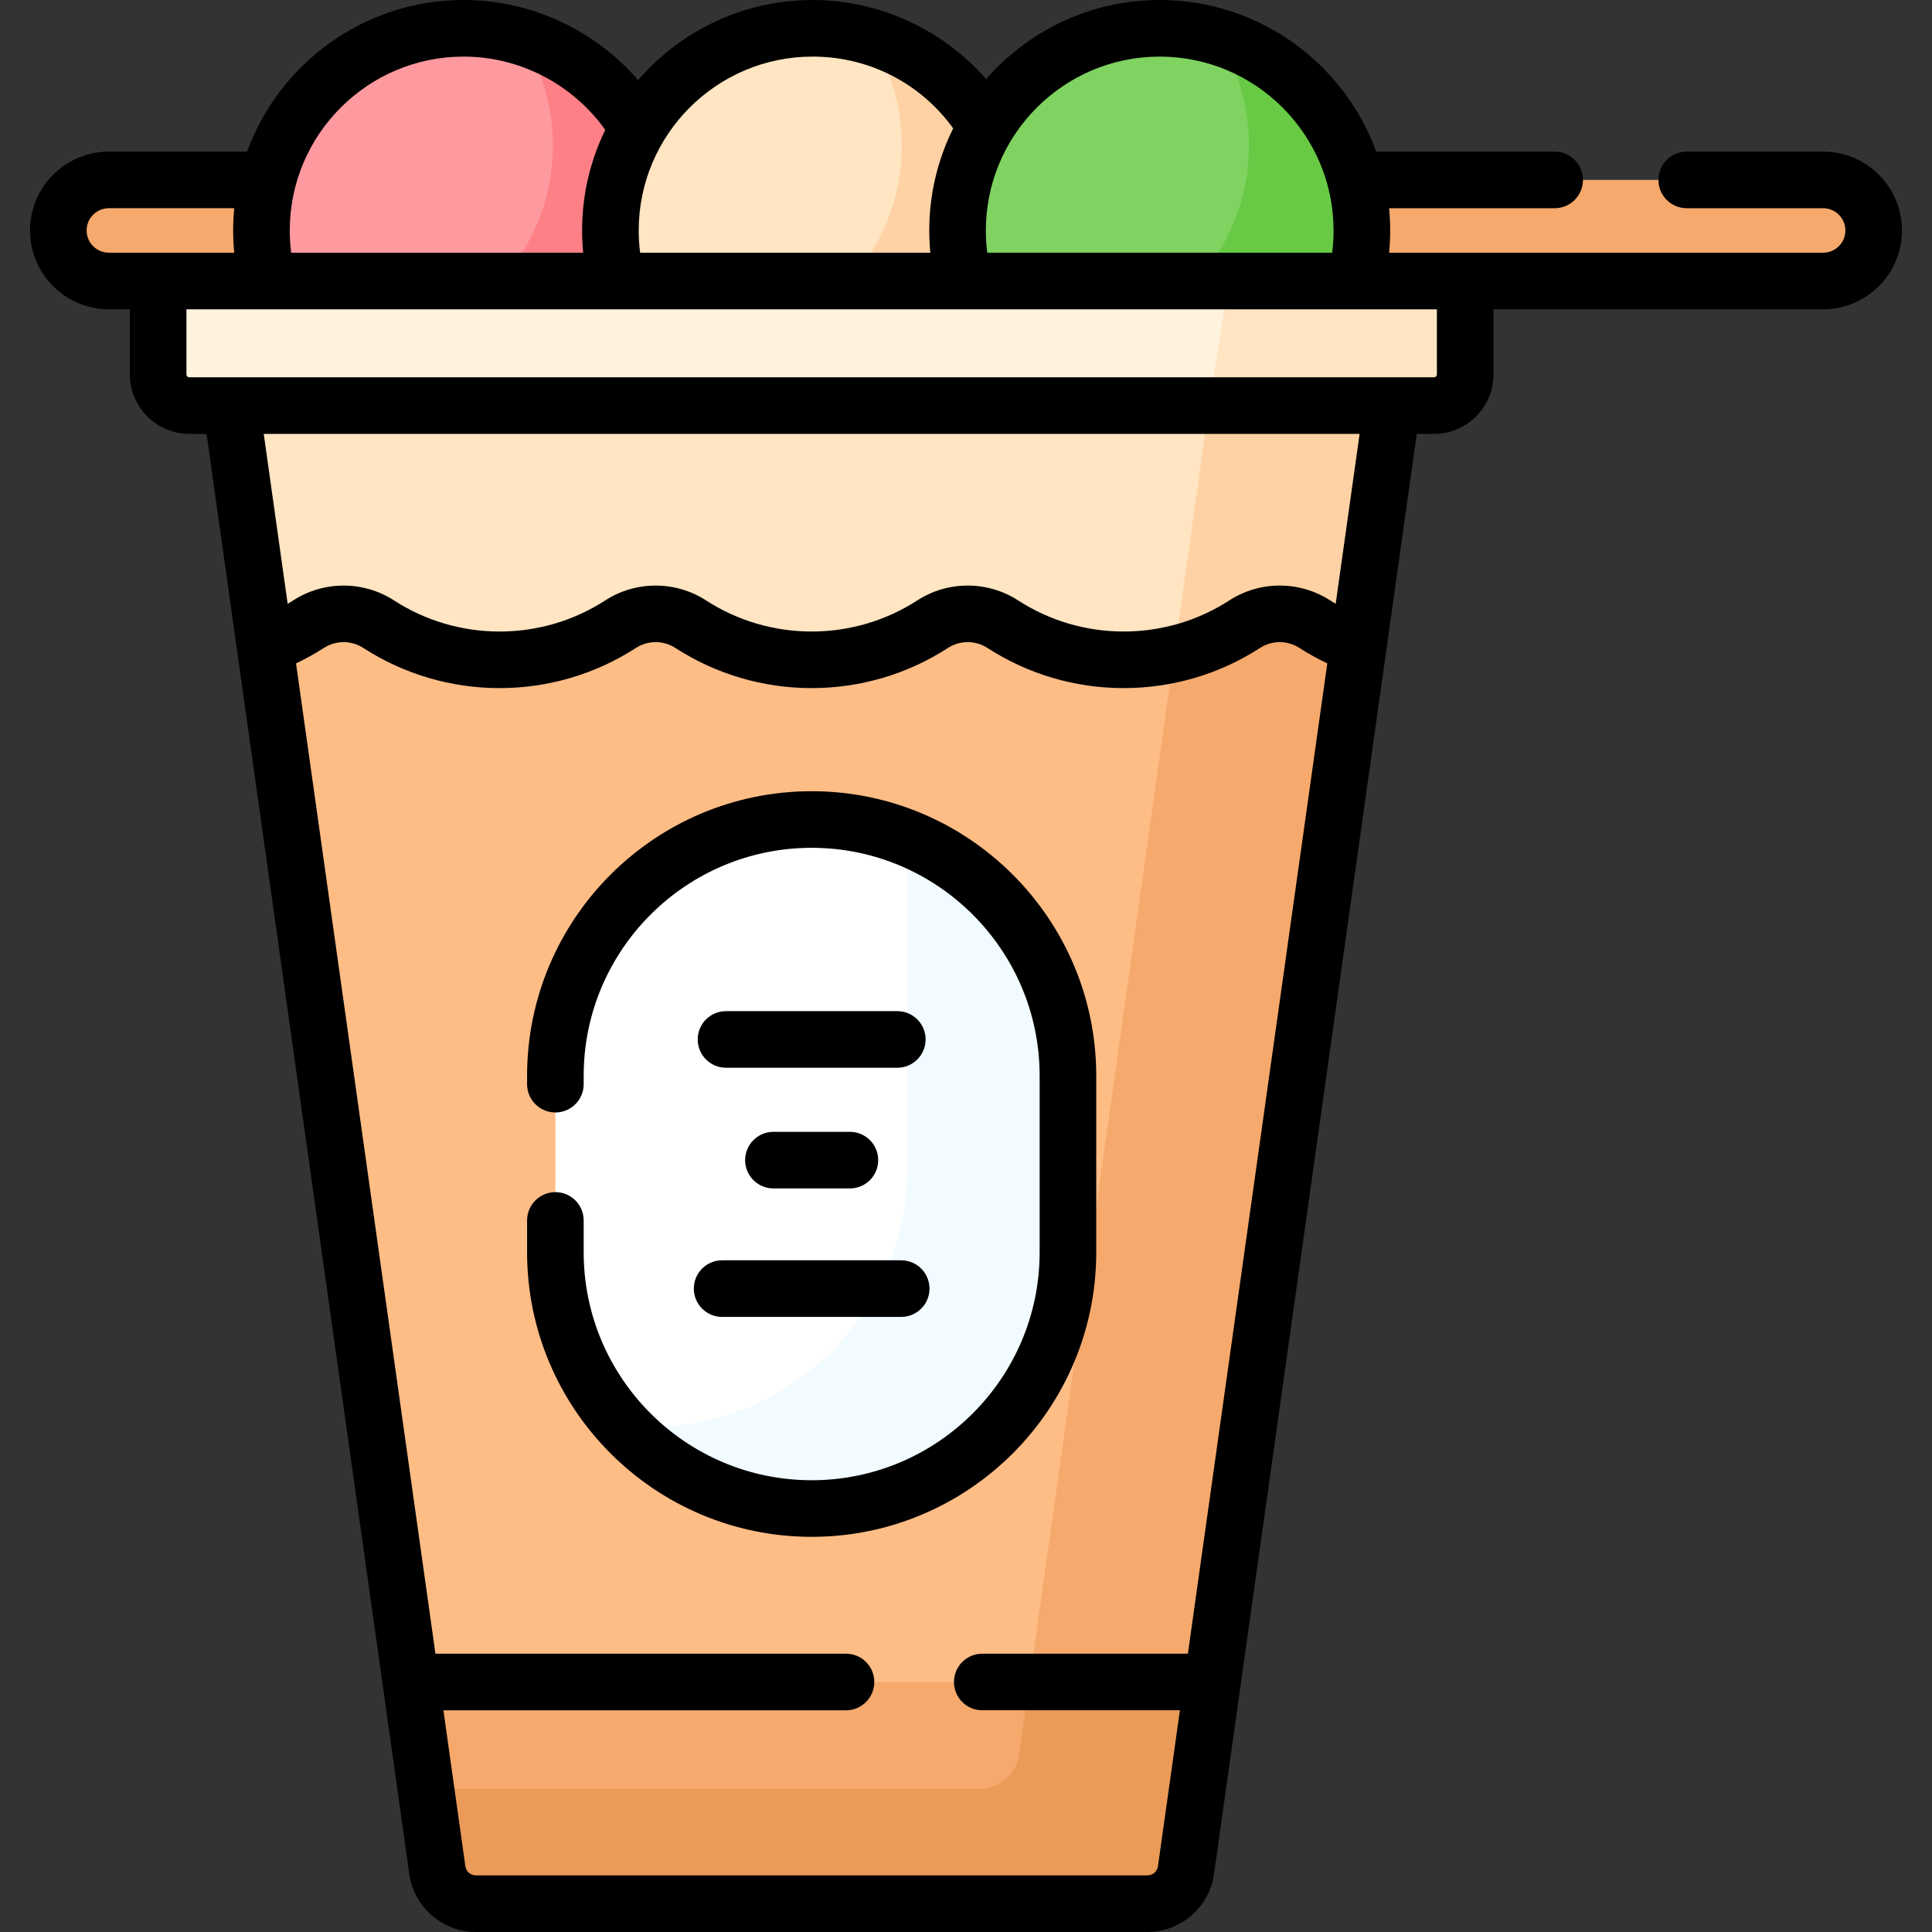 <svg id="Capa_1" enable-background="new 0 0 512 512" viewBox="0 0 512 512" xmlns="http://www.w3.org/2000/svg"><rect x="0" y="0" width="512" height="512" fill="#333333" stroke="none"/><g><g><path d="m70.288 61.074c0-4.628.607-9.115 1.735-13.394h-43.178c-7.397 0-13.394 5.997-13.394 13.394s5.997 13.393 13.394 13.393h43.177c-1.128-4.278-1.734-8.765-1.734-13.393z" fill="#f6a96c"/><path d="m483.155 47.681h-124.979c1.128 4.278 1.735 8.766 1.735 13.394s-.607 9.115-1.735 13.393h124.978c7.397 0 13.394-5.997 13.394-13.393 0-7.398-5.996-13.394-13.393-13.394z" fill="#f6a96c"/><g><path d="m164.782 75.468c-1.305-4.578-2.019-9.402-2.019-14.394 0-9.466 2.528-18.348 6.924-26.029-9.151-16.427-26.686-27.545-46.825-27.545-29.588 0-53.574 23.986-53.574 53.574 0 4.989.696 9.812 1.972 14.394z" fill="#fe99a0"/></g><g><path d="m131.777 75.468h33.005c-1.305-4.578-2.019-9.402-2.019-14.394 0-9.465 2.527-18.346 6.922-26.026-6.752-12.113-18.06-21.338-31.615-25.345 5.344 8.334 8.455 18.236 8.455 28.871 0 14.303-5.615 27.286-14.748 36.894z" fill="#fd8087"/></g><g><path d="m256.782 75.468c-1.305-4.578-2.019-9.402-2.019-14.394 0-9.636 2.618-18.668 7.162-26.442-9.215-16.199-26.619-27.132-46.588-27.132-29.588 0-53.574 23.986-53.574 53.574 0 4.989.696 9.812 1.972 14.394z" fill="#ffe5c2"/></g><g><path d="m224.251 75.468h32.531c-1.305-4.578-2.019-9.402-2.019-14.394 0-9.637 2.618-18.669 7.163-26.444-6.777-11.907-17.982-20.967-31.381-24.927 5.343 8.334 8.455 18.236 8.455 28.871 0 14.303-5.616 27.286-14.749 36.894z" fill="#fed2a4"/></g><g><path d="m358.939 75.468c1.276-4.582 1.972-9.405 1.972-14.394 0-29.588-23.986-53.574-53.574-53.574s-53.574 23.986-53.574 53.574c0 4.989.696 9.812 1.972 14.394z" fill="#80d261"/></g><g><path d="m316.251 75.468h42.688c1.276-4.582 1.972-9.405 1.972-14.394 0-24.304-16.188-44.815-38.366-51.371 5.343 8.334 8.455 18.236 8.455 28.871 0 14.303-5.616 27.286-14.749 36.894z" fill="#68ca44"/></g><g><path d="m61.116 106.452 54.784 389.169c.717 5.092 5.074 8.879 10.217 8.879h177.966c5.143 0 9.5-3.787 10.217-8.879l54.784-389.169z" fill="#ffbd86"/><path d="m320.559 106.452-50.466 358.494c-.736 5.229-5.21 9.117-10.491 9.117h-146.737l3.035 21.557c.717 5.092 5.074 8.879 10.217 8.879h177.966c5.143 0 9.5-3.787 10.217-8.879l54.784-389.169h-48.525z" fill="#f6a96c"/><path d="m61.116 106.452 9.111 64.721c4.071-1.506 7.937-3.434 11.529-5.756 5.654-3.656 12.94-3.656 18.594 0 9.235 5.971 20.236 9.44 32.052 9.44 11.815 0 22.817-3.469 32.052-9.44 5.654-3.656 12.939-3.656 18.594 0 9.235 5.971 20.236 9.44 32.052 9.44s22.817-3.469 32.052-9.44c5.654-3.656 12.94-3.656 18.594 0 9.235 5.971 20.236 9.44 32.052 9.44s22.817-3.469 32.052-9.44c5.654-3.656 12.939-3.656 18.594 0 3.592 2.322 7.458 4.25 11.529 5.756l9.111-64.721z" fill="#ffe5c2"/><path d="m320.413 107.484-9.27 65.852c6.75-1.559 13.059-4.268 18.706-7.919 5.654-3.656 12.939-3.656 18.594 0 3.592 2.322 7.458 4.25 11.529 5.756l8.966-63.689z" fill="#fed2a4"/><path d="m314.299 495.621 7.021-49.875h-212.441l7.021 49.875c.717 5.092 5.074 8.879 10.217 8.879h177.966c5.142 0 9.499-3.787 10.216-8.879z" fill="#f6a96c"/><path d="m270.093 464.946c-.736 5.229-5.21 9.117-10.491 9.117h-146.737l3.035 21.557c.717 5.092 5.074 8.879 10.217 8.879h177.966c5.142 0 9.5-3.787 10.217-8.879l7.021-49.875h-48.524z" fill="#ea9b58"/><path d="m41.909 82.722v16.508c0 4.559 3.695 8.254 8.254 8.254h329.873c4.559 0 8.254-3.695 8.254-8.254v-16.508c0-4.559-3.695-8.254-8.254-8.254h-329.873c-4.559 0-8.254 3.695-8.254 8.254z" fill="#fff3de"/><path d="m380.036 74.468h-54.418l-5.205 33.016h59.622c4.559 0 8.254-3.695 8.254-8.254v-16.508c.001-4.559-3.695-8.254-8.253-8.254z" fill="#ffe5c2"/><path d="m215.099 399.777c-37.355 0-67.918-30.563-67.918-67.918v-46.763c0-37.355 30.563-67.918 67.918-67.918 37.355 0 67.918 30.563 67.918 67.918v46.763c0 37.355-30.563 67.918-67.918 67.918z" fill="#fff"/><path d="m240.355 222.096v88.097c0 37.355-30.563 67.918-67.918 67.918-2.475 0-4.918-.143-7.326-.405 12.438 13.544 30.264 22.071 49.989 22.071 37.355 0 67.918-30.563 67.918-67.918v-46.763c-.001-28.439-17.724-52.924-42.663-63z" fill="#f2fbff"/></g></g><g><path d="m290.517 331.86v-46.764c0-41.585-33.832-75.417-75.417-75.417s-75.418 33.832-75.418 75.417v2.221c0 4.142 3.358 7.5 7.5 7.5s7.5-3.358 7.5-7.5v-2.221c0-33.314 27.104-60.417 60.418-60.417s60.417 27.103 60.417 60.417v46.764c0 33.314-27.103 60.417-60.417 60.417s-60.418-27.103-60.418-60.417v-8.432c0-4.142-3.358-7.5-7.5-7.5s-7.5 3.358-7.5 7.5v8.432c0 41.585 33.833 75.417 75.418 75.417s75.417-33.832 75.417-75.417z"/><path d="m245.298 275.462c0-4.142-3.358-7.5-7.5-7.5h-45.397c-4.142 0-7.5 3.358-7.5 7.5s3.358 7.5 7.5 7.5h45.397c4.142 0 7.5-3.358 7.5-7.5z"/><path d="m191.369 348.994h47.46c4.142 0 7.5-3.358 7.5-7.5s-3.358-7.5-7.5-7.5h-47.46c-4.142 0-7.5 3.358-7.5 7.5s3.358 7.5 7.5 7.5z"/><path d="m204.965 299.946c-4.142 0-7.5 3.358-7.5 7.5s3.358 7.5 7.5 7.5h20.268c4.142 0 7.5-3.358 7.5-7.5s-3.358-7.5-7.5-7.5z"/><path d="m483.154 40.181h-36.154c-4.142 0-7.5 3.358-7.5 7.5s3.358 7.5 7.5 7.5h36.154c3.25 0 5.894 2.644 5.894 5.894s-2.644 5.894-5.894 5.894h-115.026c.188-1.955.284-3.922.284-5.894 0-1.989-.103-3.953-.29-5.894h43.878c4.142 0 7.5-3.358 7.5-7.5s-3.358-7.5-7.5-7.5h-47.272c-8.552-23.418-31.05-40.181-57.391-40.181-18.328 0-34.784 8.127-45.988 20.953-11.498-13.121-28.317-20.953-46.012-20.953-18.459 0-35.019 8.243-46.227 21.229-11.497-13.296-28.397-21.229-46.248-21.229-26.341 0-48.838 16.763-57.39 40.181h-36.626c-11.521 0-20.894 9.373-20.894 20.894s9.373 20.894 20.894 20.894h5.602c-.012.252-.038.499-.038.754v16.507c0 8.687 7.067 15.754 15.754 15.754h4.58l53.73 381.682c1.23 8.742 8.815 15.334 17.644 15.334h177.965c8.828 0 16.413-6.592 17.644-15.334l53.73-381.682h4.58c8.687 0 15.754-7.067 15.754-15.754v-16.508c0-.254-.026-.502-.038-.754h87.402c11.521 0 20.894-9.373 20.894-20.894s-9.374-20.893-20.895-20.893zm-175.817-25.181c25.405 0 46.074 20.669 46.074 46.074 0 1.976-.125 3.945-.374 5.894h-91.402c-.248-1.948-.373-3.917-.373-5.894.001-25.405 20.67-46.074 46.075-46.074zm-92 0c14.968 0 28.607 7.046 37.267 19.016-4.051 8.161-6.341 17.346-6.341 27.058 0 1.972.096 3.939.283 5.894h-76.908c-.248-1.948-.375-3.917-.375-5.894 0-25.405 20.669-46.074 46.074-46.074zm-92.475 0c14.916 0 28.943 7.356 37.537 19.415-3.928 8.061-6.137 17.106-6.137 26.66 0 1.972.096 3.939.283 5.894h-77.381c-.248-1.948-.375-3.917-.375-5.894-.001-25.406 20.668-46.075 46.073-46.075zm-94.016 51.968c-3.25 0-5.894-2.644-5.894-5.894s2.644-5.894 5.894-5.894h33.232c-.187 1.94-.29 3.905-.29 5.894 0 1.972.096 3.939.284 5.894zm275.236 430.032h-177.965c-1.396 0-2.595-1.042-2.79-2.425l-5.818-41.33h106.693c4.142 0 7.5-3.358 7.5-7.5s-3.358-7.5-7.5-7.5h-108.805l-36.944-262.438c2.552-1.218 5.025-2.573 7.375-4.093 3.174-2.052 7.275-2.052 10.449 0 10.768 6.961 23.259 10.641 36.125 10.641s25.357-3.68 36.124-10.642c3.174-2.052 7.275-2.052 10.449 0 10.768 6.961 23.259 10.641 36.125 10.641s25.357-3.68 36.124-10.642c3.174-2.052 7.275-2.052 10.449 0 10.768 6.961 23.259 10.641 36.125 10.641s25.357-3.68 36.124-10.642c3.174-2.052 7.275-2.052 10.449 0 2.349 1.519 4.823 2.874 7.375 4.092l-36.944 262.438h-54.489c-4.142 0-7.5 3.358-7.5 7.5s3.358 7.5 7.5 7.5h52.377l-5.818 41.33c-.195 1.387-1.394 2.429-2.79 2.429zm49.888-336.992c-.488-.291-.978-.581-1.454-.889-8.122-5.252-18.618-5.252-26.739 0-8.335 5.389-18.01 8.238-27.979 8.238s-19.645-2.849-27.98-8.237c-8.121-5.252-18.617-5.252-26.738 0-8.335 5.389-18.01 8.238-27.979 8.238s-19.645-2.849-27.98-8.237c-8.122-5.252-18.618-5.252-26.738 0-8.335 5.389-18.01 8.238-27.979 8.238s-19.645-2.849-27.98-8.237c-8.121-5.252-18.617-5.252-26.738 0-.476.308-.966.598-1.454.889l-6.338-45.023h290.417zm26.82-60.779c0 .415-.339.754-.754.754h-329.873c-.416 0-.754-.338-.754-.754v-17.261h331.381z"/></g></g><g/><g/><g/><g/><g/><g/><g/><g/><g/><g/><g/><g/><g/><g/><g/></svg>